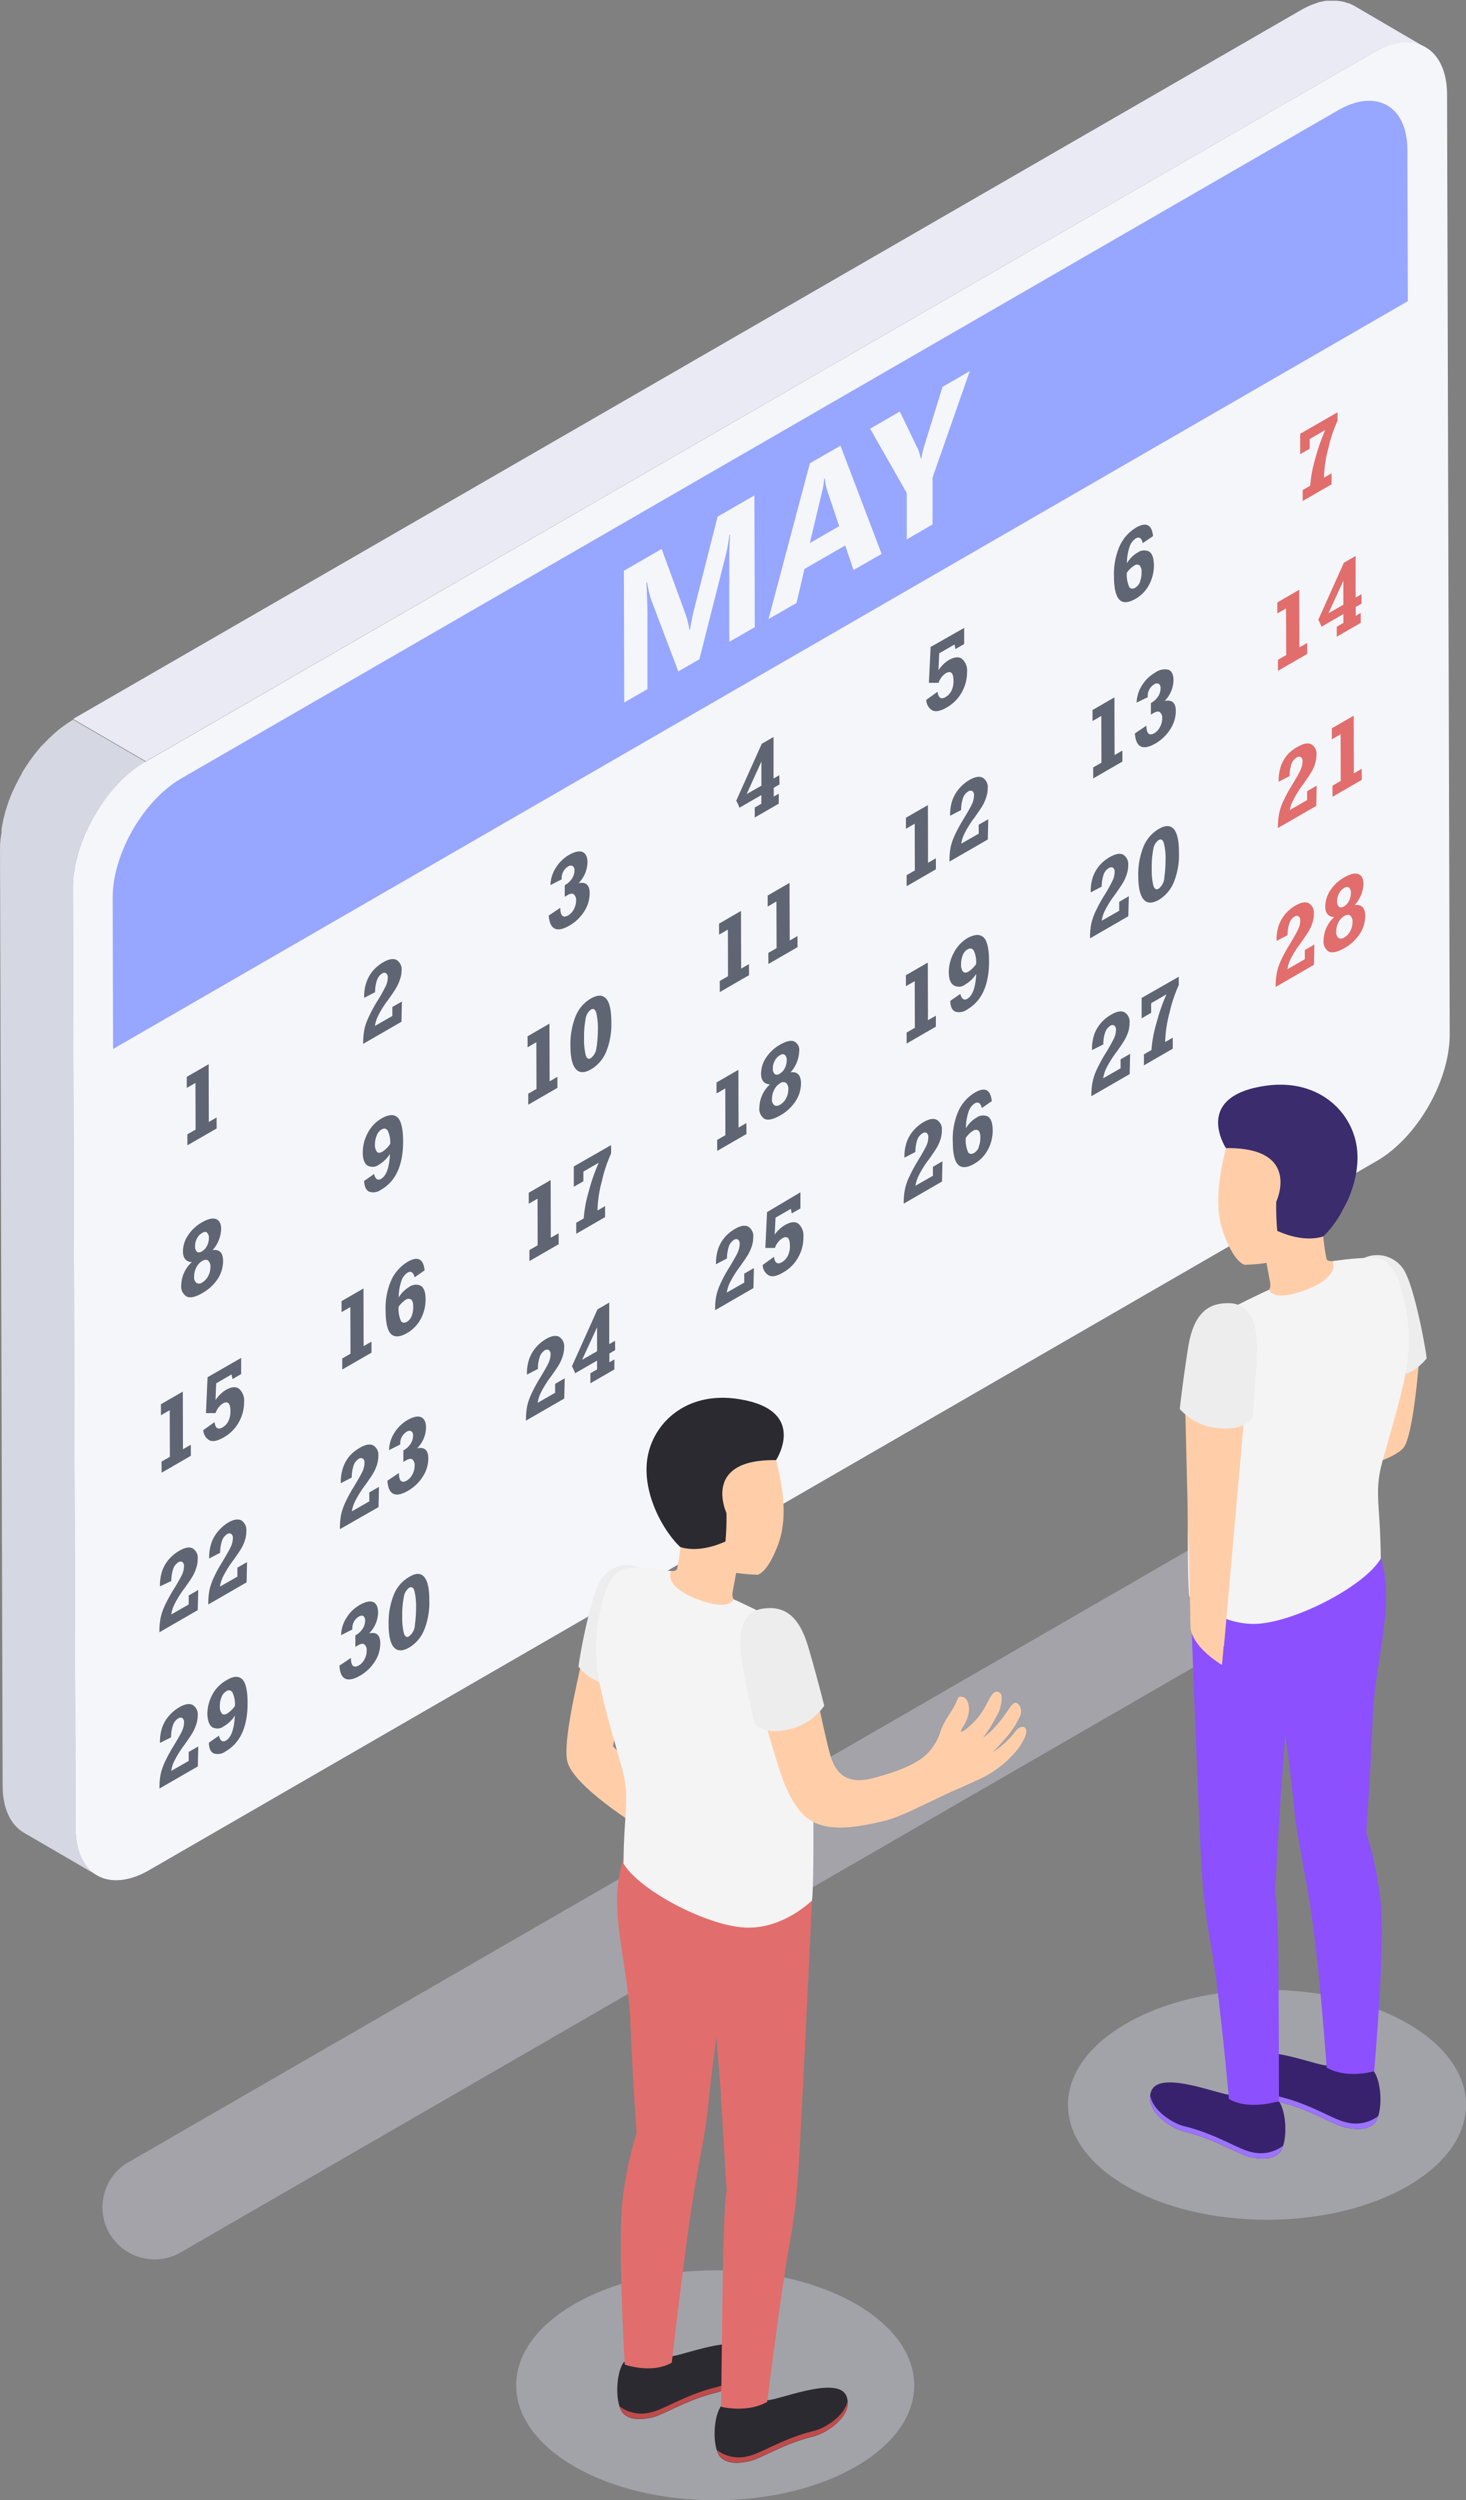 <svg xmlns="http://www.w3.org/2000/svg" viewBox="0 0 293.26 500"><rect x="0" y="0" width="293.26" height="500" fill="#808080" stroke="none"/><defs><style>.cls-1{opacity:0.4;isolation:isolate;}.cls-10,.cls-2{fill:#d6d8e5;}.cls-3{fill:#e9eaf4;}.cls-4{fill:#d5d7e2;}.cls-5{fill:#f4f6f9;}.cls-6{fill:#e26d6d;}.cls-7{opacity:0.8;}.cls-8{fill:#3a4151;}.cls-9{fill:#97a6ff;}.cls-10{opacity:0.4;}.cls-11{fill:#ffcea9;}.cls-12{fill:#ededed;}.cls-13{fill:#38226d;}.cls-14{fill:#9c73ff;}.cls-15{fill:#8c50ff;}.cls-16{fill:#f4f4f4;}.cls-17{fill:#3a2c6d;}.cls-18{fill:#2b2a30;}.cls-19{fill:#bf4b4b;}</style></defs><title>Calendar_SVG</title><g id="Слой_2" data-name="Слой 2"><g id="Слой_1-2" data-name="Слой 1"><g class="cls-1"><path class="cls-2" d="M263.62,313.07h0a10.4,10.4,0,0,1-5.21,9L36.1,450.46a10.38,10.38,0,0,1-10.33,0h0a10.4,10.4,0,0,1-.08-18.06L248,304.09A10.41,10.41,0,0,1,263.62,313.07Z"/></g><path class="cls-3" d="M278.21,9c.22-.06.43-.13.65-.18l.6-.13.78-.12.44,0c.32,0,.63,0,.93,0h.22a7.73,7.73,0,0,1,1.09.14l.25.06a6.89,6.89,0,0,1,.81.23l.25.09a8.39,8.39,0,0,1,1,.45h0L270.62,1l-.08,0a5.6,5.6,0,0,0-.74-.36l-.15,0-.24-.09c-.13,0-.25-.1-.38-.13l-.43-.1-.26-.06a.58.58,0,0,0-.14,0,8.46,8.46,0,0,0-.88-.11H267c-.23,0-.46,0-.69,0l-.25,0-.44,0-.41,0-.36.08-.6.13L264,.39l-.33.11-1,.36c-.12.05-.24.07-.37.13l-.21.1a17.53,17.53,0,0,0-1.84.92L14.62,143.78l14.57,8.47L274.75,10.48a17.65,17.65,0,0,1,1.85-.92l.57-.23Z"/><path class="cls-4" d="M15.11,365.59l-.54-188a22.65,22.65,0,0,1,.17-2.58c0-.21,0-.41.08-.62,0-.39.12-.78.2-1.17s.1-.54.16-.81.12-.49.18-.74.18-.7.28-1l.18-.6c.13-.4.26-.79.4-1.18.05-.16.11-.32.17-.48.2-.54.42-1.08.65-1.61a1.42,1.42,0,0,1,.08-.18c.21-.48.44-1,.67-1.43.07-.14.15-.29.22-.44q.34-.66.72-1.32l.14-.25c.29-.51.6-1,.92-1.5l.29-.42c.23-.36.48-.71.72-1l.41-.55.66-.85.57-.69c.18-.22.37-.43.56-.64s.64-.7,1-1l.48-.49a27,27,0,0,1,2.07-1.82l.38-.28a20.83,20.83,0,0,1,2.28-1.55l-14.57-8.47a22,22,0,0,0-2.29,1.55l-.38.28c-.7.56-1.39,1.17-2.06,1.82l-.18.15c-.1.11-.2.23-.31.34-.33.33-.66.68-1,1-.11.12-.22.22-.32.34l-.24.3c-.2.22-.38.46-.57.69s-.26.3-.38.46-.19.26-.29.39-.27.36-.4.55l-.28.38c-.16.22-.3.44-.45.67l-.28.42-.12.18c-.26.4-.51.82-.76,1.24l0,.08-.14.25c-.17.3-.34.6-.5.9l-.21.42-.22.44c-.07.13-.14.26-.2.39-.16.34-.32.69-.47,1l-.09.18,0,0c-.19.43-.37.87-.54,1.31,0,.08,0,.17-.08.25s-.12.32-.18.48-.16.44-.23.66-.11.34-.16.52-.13.4-.19.6-.08.25-.11.37-.11.45-.17.68l-.18.75-.06.25c0,.18-.06.36-.1.54-.07.4-.14.79-.2,1.18,0,.1,0,.21,0,.32s0,.2,0,.3A22.65,22.65,0,0,0,0,169.11l.53,188c0,4.63,1.65,7.88,4.28,9.41L19.38,375C16.75,373.47,15.12,370.22,15.11,365.59Z"/><path class="cls-5" d="M274.75,10.48c8.11-4.68,14.69-.93,14.72,8.39l.53,188c0,9.31-6.51,20.64-14.62,25.32L29.82,374c-8.1,4.68-14.69.93-14.71-8.38l-.54-188c0-9.32,6.52-20.65,14.62-25.33Z"/><path class="cls-6" d="M267.56,82.45v1.7a27.77,27.77,0,0,0-1.81,5.39,25.56,25.56,0,0,0-.91,6l1.52-.88v2.2l-5.77,3.33V98l1.51-.87a25.07,25.07,0,0,1,1-5.38,38.79,38.79,0,0,1,2-5.75L262,87.8v1.93l-1.91,1.1V86.75Z"/><polygon class="cls-6" points="259.9 117.94 259.93 129.47 261.49 128.58 261.49 130.78 255.64 134.15 255.64 131.95 257.29 131 257.26 121.67 255.52 122.68 255.51 120.48 259.9 117.94"/><path class="cls-6" d="M272.36,120.72l-1.16.67v1.76l1-.58v2l-4.79,2.76v-2l1.33-.77v-1.76l-4.4,2.54a6.85,6.85,0,0,0-.63-1.39l5.11-11.4,2.36-1.37,0,8.32,1.17-.67Zm-3.63.21,0-4.79-3,6.51,3-1.72"/><path class="cls-6" d="M259.65,149.31c1.14-.65,2-.81,2.69-.45a2.17,2.17,0,0,1,1,2.13,5.8,5.8,0,0,1-.28,1.78,8.13,8.13,0,0,1-.75,1.66c-.31.51-.83,1.3-1.6,2.37a20.86,20.86,0,0,0-2.14,3.48A7.23,7.23,0,0,0,258,162l3.48-2v-1.78l1.91-1.11-.08,4.05-7.67,4.43a13.87,13.87,0,0,1,.26-3,11.31,11.31,0,0,1,.82-2.39,26.66,26.66,0,0,1,1.62-3c.91-1.5,1.5-2.54,1.79-3.16a4.18,4.18,0,0,0,.43-1.78.94.94,0,0,0-.33-.84.72.72,0,0,0-.82.06,2.4,2.4,0,0,0-1.06,1.28,7.42,7.42,0,0,0-.37,2.43l-2.19,1.15a8.93,8.93,0,0,1,.5-3.29,7,7,0,0,1,1.4-2.28A8.07,8.07,0,0,1,259.65,149.31Z"/><polygon class="cls-6" points="270.8 143.12 270.83 154.65 272.4 153.74 272.41 155.96 266.56 159.34 266.55 157.12 268.2 156.17 268.18 146.84 266.42 147.85 266.42 145.65 270.8 143.12"/><path class="cls-6" d="M259.14,181.1c1.13-.66,2-.81,2.68-.47a2.19,2.19,0,0,1,1,2.15,5.63,5.63,0,0,1-.28,1.77,8.74,8.74,0,0,1-.75,1.67c-.3.51-.83,1.28-1.59,2.36a20.87,20.87,0,0,0-2.15,3.47,7.28,7.28,0,0,0-.51,1.77l3.48-2V190l1.91-1.11-.08,4.05-7.65,4.42a13.42,13.42,0,0,1,.24-2.94,12.57,12.57,0,0,1,.82-2.39,30.6,30.6,0,0,1,1.62-3,36.26,36.26,0,0,0,1.79-3.16,4,4,0,0,0,.43-1.77,1,1,0,0,0-.33-.86.74.74,0,0,0-.82.07,2.4,2.4,0,0,0-1,1.28,7.4,7.4,0,0,0-.39,2.43l-2.19,1.15a8.9,8.9,0,0,1,.5-3.29,7.47,7.47,0,0,1,1.4-2.27A8.07,8.07,0,0,1,259.14,181.1Z"/><path class="cls-6" d="M271,181c1.39-.19,2.09.54,2.09,2.19a6.41,6.41,0,0,1-1.06,3.53,8.7,8.7,0,0,1-3.14,2.91c-1.38.8-2.43,1-3.12.65a2.39,2.39,0,0,1-1-2.3,6.46,6.46,0,0,1,2.11-4.57c-1.18-.08-1.77-.79-1.77-2.14a5.92,5.92,0,0,1,1-3.21,8.17,8.17,0,0,1,2.8-2.6c1.23-.71,2.18-.92,2.84-.65s1,.94,1,2A6.79,6.79,0,0,1,271,181Zm-.9,5.21a3.74,3.74,0,0,0,.46-1.81,1.54,1.54,0,0,0-.47-1.3c-.29-.24-.69-.21-1.18.08a3.1,3.1,0,0,0-1.16,1.26,3.82,3.82,0,0,0-.45,1.84,1.48,1.48,0,0,0,.45,1.29,1.09,1.09,0,0,0,1.18-.12,3.06,3.06,0,0,0,1.17-1.24m-2.23-7.55a3.2,3.2,0,0,0-.39,1.61,1.32,1.32,0,0,0,.38,1.07c.26.2.6.17,1-.08a2.72,2.72,0,0,0,1-1.1,3.31,3.31,0,0,0,.37-1.55,1.39,1.39,0,0,0-.36-1.11c-.25-.19-.6-.17-1,.08a2.8,2.8,0,0,0-1,1.08"/><g class="cls-7"><polygon class="cls-8" points="41.74 212.82 41.77 224.37 43.33 223.47 43.34 225.67 37.49 229.04 37.48 226.84 39.13 225.89 39.1 216.56 37.36 217.57 37.36 215.35 41.74 212.82"/><path class="cls-8" d="M76.65,192.44c1.13-.65,2-.81,2.68-.47a2.24,2.24,0,0,1,1,2.15A5.41,5.41,0,0,1,80,195.9a8.65,8.65,0,0,1-.75,1.66q-.45.76-1.59,2.37a19.41,19.41,0,0,0-2.15,3.48,7,7,0,0,0-.51,1.76l3.49-2v-1.79l1.91-1.1-.09,4.05-7.66,4.42a14.62,14.62,0,0,1,.25-2.94,11.64,11.64,0,0,1,.84-2.39,29.76,29.76,0,0,1,1.6-3,35.4,35.4,0,0,0,1.8-3.17,3.93,3.93,0,0,0,.43-1.76,1,1,0,0,0-.33-.86.75.75,0,0,0-.82.06,2.48,2.48,0,0,0-1,1.29,7.13,7.13,0,0,0-.38,2.43l-2.19,1.14a8.71,8.71,0,0,1,.51-3.29A7.32,7.32,0,0,1,74.72,194,8.12,8.12,0,0,1,76.65,192.44Z"/><path class="cls-8" d="M113.77,171c1.18-.68,2.09-.89,2.75-.62s1,1,1,2.08a6.15,6.15,0,0,1-1.79,4.16c1.48-.31,2.22.36,2.23,2a6.77,6.77,0,0,1-1.13,3.7,8.53,8.53,0,0,1-2.9,2.77q-3.84,2.22-4.16-2l2.31-1.55c0,1.6.56,2.11,1.59,1.52a3.1,3.1,0,0,0,1.14-1.25,3.78,3.78,0,0,0,.43-1.72,1.47,1.47,0,0,0-.44-1.22c-.28-.24-.72-.19-1.29.14-.14.09-.31.2-.54.33v-2.31a4,4,0,0,0,1.49-1.39,3.11,3.11,0,0,0,.46-1.55,1,1,0,0,0-.36-.89.87.87,0,0,0-.93.09,2.69,2.69,0,0,0-1.26,2.56L110.11,177a6.77,6.77,0,0,1,1.09-3.48A7.49,7.49,0,0,1,113.77,171Z"/><path class="cls-8" d="M155.94,156.87l-1.16.67v1.76l1-.58v2l-4.8,2.77v-2l1.32-.76V159l-4.38,2.53a6.52,6.52,0,0,0-.65-1.39l5.12-11.41,2.35-1.35,0,8.31,1.16-.67Zm-3.63.22,0-4.8-2.95,6.51,3-1.71"/><path class="cls-8" d="M192.87,125.57v3.23l-1.76,1-.16-.92-3.07,1.77-.15,3.39a6.53,6.53,0,0,1,2-2c1.16-.67,2.07-.77,2.72-.27a3.12,3.12,0,0,1,1,2.63,8.16,8.16,0,0,1-1,3.95,7.94,7.94,0,0,1-3.13,3.17c-1.19.68-2.13.87-2.79.56a2.5,2.5,0,0,1-1.24-2.12l2.27-1.63c.15,1.24.68,1.6,1.58,1.08a3,3,0,0,0,1.2-1.3,4.31,4.31,0,0,0,.4-1.92c0-1.63-.52-2.14-1.56-1.54a3.69,3.69,0,0,0-1.43,1.9h-1.93l.34-7.17Z"/><path class="cls-8" d="M229.83,110.28c.63.36.95,1.24,1,2.62a8.21,8.21,0,0,1-1,4.11,7.1,7.1,0,0,1-2.65,2.73c-1.46.84-2.55.91-3.25.19s-1.08-2.25-1.09-4.63a14,14,0,0,1,1.19-6.22,8.24,8.24,0,0,1,3.27-3.59c2-1.14,3.11-.58,3.36,1.72l-2.06,1.4c-.24-1-.7-1.34-1.39-.94a3.22,3.22,0,0,0-1.3,1.84,10.62,10.62,0,0,0-.48,3.14,5.83,5.83,0,0,1,2.11-2.13A2.24,2.24,0,0,1,229.83,110.28ZM228,116.43a4.88,4.88,0,0,0,.35-2,1.75,1.75,0,0,0-.43-1.4.93.93,0,0,0-1,.06,5,5,0,0,0-1.51,1.46,6,6,0,0,0,.49,2.84c.28.4.69.43,1.2.14a2.33,2.33,0,0,0,.94-1.14"/><path class="cls-8" d="M42.53,250c1.39-.2,2.09.53,2.1,2.2a6.59,6.59,0,0,1-1.06,3.53,8.91,8.91,0,0,1-3.14,2.89c-1.39.8-2.42,1-3.12.65a2.35,2.35,0,0,1-1.05-2.3,6.34,6.34,0,0,1,2.11-4.56c-1.17-.1-1.77-.8-1.77-2.15a5.67,5.67,0,0,1,1-3.19,8,8,0,0,1,2.79-2.62c1.23-.71,2.18-.92,2.85-.65s1,.94,1,2A6.71,6.71,0,0,1,42.53,250Zm-.9,5.2a3.64,3.64,0,0,0,.46-1.81,1.6,1.6,0,0,0-.45-1.3c-.31-.24-.7-.21-1.19.07a3.13,3.13,0,0,0-1.16,1.27,3.92,3.92,0,0,0-.46,1.84,1.44,1.44,0,0,0,.47,1.28,1,1,0,0,0,1.16-.09,3.11,3.11,0,0,0,1.17-1.26m-2.22-7.55a3.2,3.2,0,0,0-.38,1.61,1.27,1.27,0,0,0,.37,1.06c.25.21.59.18,1-.07a2.68,2.68,0,0,0,1-1.1,3.28,3.28,0,0,0,.38-1.54,1.39,1.39,0,0,0-.38-1.12c-.23-.2-.58-.17-1,.1a2.72,2.72,0,0,0-1,1.06"/><path class="cls-8" d="M79.54,223.47c.71.67,1.09,2.28,1.1,4.79q0,7.11-4.39,9.65a2.65,2.65,0,0,1-2.36.42c-.62-.27-1-1-1.06-2.16l2-1.4c.24,1,.7,1.35,1.37,1,1.07-.61,1.68-2.27,1.81-5a6.87,6.87,0,0,1-2.22,2.15,2.09,2.09,0,0,1-2.28.16c-.62-.4-.94-1.27-.94-2.6a8,8,0,0,1,1-3.91,7.18,7.18,0,0,1,2.81-2.94C77.78,222.85,78.81,222.8,79.54,223.47Zm-1.48,5.32v-.15a5.42,5.42,0,0,0-.44-2.42c-.3-.56-.73-.67-1.34-.32a2.29,2.29,0,0,0-.9,1.13A4.83,4.83,0,0,0,75,228.9a2.22,2.22,0,0,0,.38,1.41c.25.3.63.29,1.13,0a5.41,5.41,0,0,0,1.52-1.52"/><polygon class="cls-8" points="109.91 204.71 109.95 216.25 111.5 215.35 111.51 217.55 105.67 220.92 105.67 218.72 107.32 217.77 107.29 208.42 105.54 209.44 105.53 207.24 109.91 204.71"/><path class="cls-8" d="M121.29,199.75c.69.83,1,2.38,1,4.64a14.57,14.57,0,0,1-1,5.87,7.3,7.3,0,0,1-3.05,3.58q-2,1.17-3.06-.06c-.71-.81-1.07-2.35-1.07-4.64a14.89,14.89,0,0,1,1-5.82,7.22,7.22,0,0,1,3.08-3.63C119.56,198.9,120.58,198.92,121.29,199.75Zm-1.92,9.52a27.24,27.24,0,0,0,.23-3.3,13.61,13.61,0,0,0-.33-3.45c-.21-.69-.57-.9-1.06-.62a2.71,2.71,0,0,0-1.06,1.88,17.75,17.75,0,0,0-.31,3.78,12.65,12.65,0,0,0,.33,3.44c.21.7.57.89,1,.61a2.93,2.93,0,0,0,1.16-2.34"/><polygon class="cls-8" points="148.23 182.17 148.26 193.7 149.83 192.8 149.84 195.01 143.99 198.39 143.98 196.17 145.63 195.22 145.61 185.89 143.85 186.91 143.84 184.71 148.23 182.17"/><polygon class="cls-8" points="157.94 176.56 157.98 188.09 159.53 187.19 159.54 189.41 153.71 192.78 153.7 190.56 155.35 189.61 155.32 180.28 153.57 181.29 153.56 179.09 157.94 176.56"/><polygon class="cls-8" points="185.62 161 185.65 172.54 187.21 171.64 187.22 173.84 181.37 177.22 181.36 175.02 183.01 174.07 182.98 164.72 181.23 165.74 181.22 163.53 185.62 161"/><path class="cls-8" d="M193.88,156c1.15-.67,2.05-.82,2.7-.48a2.21,2.21,0,0,1,1,2.15,5.31,5.31,0,0,1-.3,1.77,8.18,8.18,0,0,1-.73,1.67c-.3.51-.83,1.28-1.59,2.36a20.16,20.16,0,0,0-2.15,3.48,7,7,0,0,0-.52,1.77l3.49-2v-1.79l1.91-1.1-.09,4.05-7.66,4.42a14.07,14.07,0,0,1,.24-2.94A12.64,12.64,0,0,1,191,167a31.45,31.45,0,0,1,1.62-3c.91-1.5,1.51-2.54,1.8-3.17a4.23,4.23,0,0,0,.42-1.76,1,1,0,0,0-.32-.86.73.73,0,0,0-.82.06,2.48,2.48,0,0,0-1.05,1.29,7.35,7.35,0,0,0-.39,2.43l-2.2,1.15a9,9,0,0,1,.52-3.3,7.42,7.42,0,0,1,1.4-2.26A7.94,7.94,0,0,1,193.88,156Z"/><polygon class="cls-8" points="222.93 139.46 222.96 151 224.52 150.1 224.53 152.3 218.69 155.67 218.68 153.47 220.33 152.52 220.31 143.17 218.55 144.19 218.55 141.99 222.93 139.46"/><path class="cls-8" d="M231,134.56a3.36,3.36,0,0,1,2.75-.63c.65.27,1,1,1,2.09a6.12,6.12,0,0,1-1.77,4.16c1.48-.31,2.22.36,2.23,2a6.7,6.7,0,0,1-1.14,3.7,8.62,8.62,0,0,1-2.91,2.79c-2.56,1.48-3.93.8-4.14-2l2.31-1.55c0,1.59.56,2.09,1.58,1.51a2.91,2.91,0,0,0,1.13-1.24,3.64,3.64,0,0,0,.45-1.74,1.48,1.48,0,0,0-.44-1.21c-.3-.22-.72-.18-1.3.16-.13.08-.3.17-.53.32V140.6a4,4,0,0,0,1.49-1.39,3,3,0,0,0,.45-1.56,1,1,0,0,0-.36-.9.91.91,0,0,0-.92.11,2.72,2.72,0,0,0-1.28,2.56l-2.23,1.09a6.77,6.77,0,0,1,1.09-3.48A7.31,7.31,0,0,1,231,134.56Z"/><polygon class="cls-8" points="36.57 278.29 36.6 289.82 38.17 288.92 38.18 291.13 32.33 294.51 32.32 292.29 33.98 291.34 33.95 282.01 32.19 283.02 32.19 280.82 36.57 278.29"/><path class="cls-8" d="M48.24,271.55v3.24l-1.74,1-.18-.93-3.07,1.78L43.11,280a6.56,6.56,0,0,1,2-2c1.17-.68,2.07-.76,2.72-.26a3.13,3.13,0,0,1,1,2.63,8.1,8.1,0,0,1-1,3.94,7.77,7.77,0,0,1-3.12,3.16c-1.2.69-2.14.89-2.8.57A2.5,2.5,0,0,1,40.66,286l2.26-1.61c.16,1.23.68,1.58,1.59,1.06a3,3,0,0,0,1.19-1.28,4.38,4.38,0,0,0,.4-1.93c0-1.63-.52-2.15-1.56-1.55a3.78,3.78,0,0,0-1.43,1.9l-1.91,0,.32-7.17Z"/><polygon class="cls-8" points="72.71 257.67 72.74 269.2 74.31 268.3 74.32 270.5 68.47 273.87 68.46 271.67 70.11 270.72 70.08 261.39 68.33 262.4 68.32 260.2 72.71 257.67"/><path class="cls-8" d="M84.13,257.11c.64.36,1,1.24,1,2.62a8.16,8.16,0,0,1-1,4.1,7.11,7.11,0,0,1-2.67,2.74c-1.45.84-2.53.9-3.25.2s-1.06-2.27-1.07-4.65a13.77,13.77,0,0,1,1.18-6.22,8.31,8.31,0,0,1,3.26-3.58q3-1.73,3.36,1.72l-2,1.4c-.26-1-.72-1.34-1.41-.94a3.24,3.24,0,0,0-1.29,1.84,10,10,0,0,0-.48,3.13,5.84,5.84,0,0,1,2.11-2.11A2.23,2.23,0,0,1,84.13,257.11Zm-1.82,6.16a4.79,4.79,0,0,0,.35-2c0-.71-.13-1.18-.43-1.39a.91.91,0,0,0-1,0,5.05,5.05,0,0,0-1.49,1.45,6.08,6.08,0,0,0,.47,2.85c.29.39.69.44,1.22.13a2.34,2.34,0,0,0,.92-1.12"/><polygon class="cls-8" points="110.15 235.99 110.18 247.52 111.75 246.62 111.76 248.82 105.91 252.19 105.9 249.99 107.55 249.04 107.53 239.71 105.77 240.72 105.77 238.53 110.15 235.99"/><path class="cls-8" d="M122.24,229v1.69a26.91,26.91,0,0,0-1.81,5.39,24.69,24.69,0,0,0-.91,6l1.52-.88v2.2l-5.77,3.33v-2.2l1.5-.87a25.4,25.4,0,0,1,1-5.38,37.37,37.37,0,0,1,2-5.75l-3.07,1.77v1.93l-1.92,1.1v-4.06Z"/><polygon class="cls-8" points="147.71 213.94 147.74 225.49 149.31 224.58 149.32 226.78 143.47 230.16 143.46 227.96 145.11 227.01 145.09 217.66 143.33 218.67 143.33 216.47 147.71 213.94"/><path class="cls-8" d="M158.14,214.45c1.39-.19,2.08.55,2.09,2.2a6.49,6.49,0,0,1-1.06,3.53,8.87,8.87,0,0,1-3.14,2.91c-1.38.79-2.42,1-3.12.65a2.4,2.4,0,0,1-1-2.3,6.44,6.44,0,0,1,2.11-4.58c-1.17-.08-1.77-.78-1.78-2.13a5.85,5.85,0,0,1,1-3.21,8.14,8.14,0,0,1,2.81-2.61c1.22-.7,2.16-.93,2.82-.64a1.9,1.9,0,0,1,1,2A6.67,6.67,0,0,1,158.14,214.45Zm-.91,5.22a3.56,3.56,0,0,0,.46-1.81,1.56,1.56,0,0,0-.45-1.3,1,1,0,0,0-1.18.07,3.09,3.09,0,0,0-1.17,1.27,3.92,3.92,0,0,0-.46,1.84,1.42,1.42,0,0,0,.47,1.28c.3.21.68.17,1.17-.11a3,3,0,0,0,1.16-1.24M155,212.11a3.13,3.13,0,0,0-.4,1.61,1.34,1.34,0,0,0,.39,1.07c.25.2.6.17,1-.08a2.63,2.63,0,0,0,1-1.09,3.35,3.35,0,0,0,.38-1.55,1.3,1.3,0,0,0-.38-1.11c-.24-.21-.58-.18-1,.08a2.68,2.68,0,0,0-1,1.07"/><polygon class="cls-8" points="185.6 192.49 185.63 204.02 187.21 203.12 187.21 205.31 181.36 208.69 181.36 206.49 183.01 205.54 182.98 196.21 181.22 197.22 181.22 195.02 185.6 192.49"/><path class="cls-8" d="M196.75,187.45c.73.68,1.09,2.28,1.1,4.79q0,7.11-4.38,9.64a2.68,2.68,0,0,1-2.37.43c-.62-.27-1-1-1-2.16l2-1.39c.25,1,.7,1.34,1.37,1,1.07-.61,1.68-2.27,1.82-5a6.71,6.71,0,0,1-2.22,2.13,2.05,2.05,0,0,1-2.27.16c-.64-.39-1-1.26-1-2.59a8.07,8.07,0,0,1,1-3.91,7.23,7.23,0,0,1,2.82-3C195,186.83,196,186.78,196.75,187.45Zm-1.48,5.33v-.14a5.47,5.47,0,0,0-.43-2.44c-.29-.56-.74-.67-1.34-.32a2.26,2.26,0,0,0-.91,1.14,4.88,4.88,0,0,0-.34,1.85,2.18,2.18,0,0,0,.38,1.41c.25.3.62.3,1.14,0a5.4,5.4,0,0,0,1.5-1.5"/><path class="cls-8" d="M222,171.4c1.15-.66,2.05-.82,2.69-.48a2.25,2.25,0,0,1,1,2.15,5.79,5.79,0,0,1-.3,1.79,8.88,8.88,0,0,1-.74,1.65c-.3.51-.83,1.29-1.59,2.37a20.68,20.68,0,0,0-2.16,3.48,7.16,7.16,0,0,0-.51,1.77l3.5-2v-1.79l1.92-1.11-.1,4-7.65,4.42a13.26,13.26,0,0,1,.24-2.93,12.05,12.05,0,0,1,.83-2.4,32.36,32.36,0,0,1,1.61-3,31.49,31.49,0,0,0,1.79-3.16,4.09,4.09,0,0,0,.44-1.77,1,1,0,0,0-.32-.86.77.77,0,0,0-.82.06,2.43,2.43,0,0,0-1.06,1.3,7.9,7.9,0,0,0-.39,2.42l-2.19,1.15a8.92,8.92,0,0,1,.51-3.29,7.4,7.4,0,0,1,1.4-2.27A8,8,0,0,1,222,171.4Z"/><path class="cls-8" d="M234.84,165.84c.69.83,1,2.38,1,4.64a14.66,14.66,0,0,1-1,5.88,7.42,7.42,0,0,1-3,3.58c-1.34.77-2.37.75-3.07-.06s-1.06-2.36-1.07-4.65a14.81,14.81,0,0,1,1-5.81,7.35,7.35,0,0,1,3.09-3.64C233.12,165,234.15,165,234.84,165.84Zm-1.92,9.53a24.1,24.1,0,0,0,.24-3.32,12.47,12.47,0,0,0-.34-3.43c-.21-.7-.57-.9-1.06-.62a2.72,2.72,0,0,0-1.06,1.87,18.71,18.71,0,0,0-.31,3.8,13.48,13.48,0,0,0,.33,3.43c.23.69.57.9,1.05.62a3,3,0,0,0,1.15-2.35"/><path class="cls-8" d="M35.85,310.13c1.15-.66,2-.83,2.7-.48a2.22,2.22,0,0,1,1,2.15,5.31,5.31,0,0,1-.3,1.77,8,8,0,0,1-.73,1.67c-.3.51-.83,1.29-1.59,2.35a21,21,0,0,0-2.16,3.5,7.16,7.16,0,0,0-.51,1.77l3.49-2v-1.79l1.91-1.11L39.55,322l-7.66,4.42a13.82,13.82,0,0,1,.25-2.93,12.2,12.2,0,0,1,.82-2.4q.6-1.27,1.62-3A35.07,35.07,0,0,0,36.37,315a4.15,4.15,0,0,0,.43-1.78,1,1,0,0,0-.32-.85.75.75,0,0,0-.82.06,2.49,2.49,0,0,0-1,1.28,7.58,7.58,0,0,0-.39,2.45L32,317.25a9.13,9.13,0,0,1,.51-3.29,7.36,7.36,0,0,1,1.41-2.28A8.39,8.39,0,0,1,35.85,310.13Z"/><path class="cls-8" d="M45.57,304.52c1.14-.65,2-.82,2.7-.48a2.25,2.25,0,0,1,1,2.16A5.5,5.5,0,0,1,49,308a7.33,7.33,0,0,1-.75,1.68c-.29.5-.83,1.29-1.58,2.34a21,21,0,0,0-2.16,3.5,7.63,7.63,0,0,0-.51,1.77l3.49-2v-1.79l1.93-1.11-.09,4.05-7.66,4.42a13.9,13.9,0,0,1,.24-2.93,12.72,12.72,0,0,1,.83-2.4,27.58,27.58,0,0,1,1.62-3c.9-1.49,1.5-2.53,1.79-3.16a4.15,4.15,0,0,0,.43-1.78.92.92,0,0,0-.34-.84.73.73,0,0,0-.82.06,2.5,2.5,0,0,0-1,1.27,8.17,8.17,0,0,0-.39,2.45l-2.19,1.14a9.13,9.13,0,0,1,.51-3.29,7.5,7.5,0,0,1,1.39-2.28A8.71,8.71,0,0,1,45.57,304.52Z"/><path class="cls-8" d="M72,289.52c1.14-.66,2-.81,2.68-.46a2.19,2.19,0,0,1,1,2.14,5.62,5.62,0,0,1-.29,1.78,8.08,8.08,0,0,1-.75,1.66c-.3.51-.83,1.3-1.59,2.36a20.68,20.68,0,0,0-2.15,3.49,6.94,6.94,0,0,0-.51,1.75l3.49-2v-1.79l1.93-1.11-.09,4.05L68,305.8a13.74,13.74,0,0,1,.24-2.92,12.56,12.56,0,0,1,.83-2.41,29.62,29.62,0,0,1,1.62-3c.9-1.48,1.5-2.54,1.79-3.14a4.29,4.29,0,0,0,.43-1.79.92.92,0,0,0-.34-.85.73.73,0,0,0-.82.06,2.44,2.44,0,0,0-1,1.28,7.81,7.81,0,0,0-.39,2.45l-2.19,1.14a9.19,9.19,0,0,1,.51-3.3A7.21,7.21,0,0,1,70,291.09,8.07,8.07,0,0,1,72,289.52Z"/><path class="cls-8" d="M81.48,284c1.18-.67,2.09-.88,2.74-.6s1,1,1,2.07a6.06,6.06,0,0,1-1.77,4.16c1.48-.29,2.22.37,2.23,2a6.72,6.72,0,0,1-1.14,3.72,8.47,8.47,0,0,1-2.91,2.77c-2.56,1.47-3.93.81-4.14-2l2.31-1.56c0,1.61.56,2.11,1.58,1.52a3,3,0,0,0,1.13-1.25,3.63,3.63,0,0,0,.43-1.72,1.49,1.49,0,0,0-.42-1.23c-.3-.22-.72-.18-1.3.16-.13.07-.32.2-.53.33v-2.32a3.77,3.77,0,0,0,1.47-1.37,3,3,0,0,0,.47-1.56,1,1,0,0,0-.35-.9.88.88,0,0,0-.93.11,2.68,2.68,0,0,0-1.28,2.54L77.82,290a6.82,6.82,0,0,1,1.08-3.48A7.73,7.73,0,0,1,81.48,284Z"/><path class="cls-8" d="M109.17,267.8c1.13-.65,2-.82,2.68-.47a2.24,2.24,0,0,1,1,2.15,5.87,5.87,0,0,1-.3,1.77,8.2,8.2,0,0,1-.74,1.67c-.3.51-.83,1.29-1.59,2.35a20.51,20.51,0,0,0-2.15,3.49,6.85,6.85,0,0,0-.51,1.77l3.49-2v-1.79l1.92-1.11-.1,4.05-7.66,4.42a14.51,14.51,0,0,1,.25-2.93,11.51,11.51,0,0,1,.84-2.4,28.7,28.7,0,0,1,1.6-3c.91-1.49,1.51-2.54,1.8-3.16a4.08,4.08,0,0,0,.43-1.79,1,1,0,0,0-.33-.84.75.75,0,0,0-.82.06,2.49,2.49,0,0,0-1,1.28,7.33,7.33,0,0,0-.38,2.44l-2.19,1.14a8.82,8.82,0,0,1,.51-3.28,7.19,7.19,0,0,1,1.39-2.28A8.37,8.37,0,0,1,109.17,267.8Z"/><path class="cls-8" d="M123.06,270l-1.16.67v1.77l1-.58v2l-4.8,2.77v-2l1.34-.77v-1.77l-4.39,2.54a9,9,0,0,0-.64-1.4l5.11-11.38,2.35-1.36,0,8.31,1.16-.67Zm-3.62.22,0-4.79-3,6.51,3-1.72"/><path class="cls-8" d="M147,245.77c1.13-.66,2-.81,2.68-.47a2.22,2.22,0,0,1,1,2.15,5.65,5.65,0,0,1-.29,1.77,8.74,8.74,0,0,1-.75,1.67c-.29.5-.83,1.28-1.58,2.35a21.52,21.52,0,0,0-2.16,3.48,7.28,7.28,0,0,0-.51,1.77l3.49-2v-1.79l1.93-1.11-.09,4-7.66,4.42a13.42,13.42,0,0,1,.24-2.94,12.64,12.64,0,0,1,.83-2.39,28.57,28.57,0,0,1,1.62-3c.9-1.48,1.5-2.54,1.79-3.16a4.29,4.29,0,0,0,.43-1.77,1,1,0,0,0-.34-.86.74.74,0,0,0-.82.07,2.44,2.44,0,0,0-1,1.28,7.91,7.91,0,0,0-.39,2.43l-2.19,1.15a9.09,9.09,0,0,1,.51-3.29,7.33,7.33,0,0,1,1.39-2.27A8.22,8.22,0,0,1,147,245.77Z"/><path class="cls-8" d="M160.12,238.43v3.23l-1.75,1-.16-.92-3.07,1.77-.17,3.39A6.68,6.68,0,0,1,157,245c1.16-.67,2.07-.77,2.72-.27a3.15,3.15,0,0,1,1,2.63,8.13,8.13,0,0,1-1,4,7.83,7.83,0,0,1-3.13,3.15c-1.2.7-2.12.88-2.78.56a2.44,2.44,0,0,1-1.24-2.11l2.26-1.62c.16,1.23.69,1.59,1.59,1.07a3,3,0,0,0,1.18-1.29,4.25,4.25,0,0,0,.42-1.93c0-1.64-.52-2.14-1.56-1.54a3.68,3.68,0,0,0-1.44,1.91h-1.92l.34-7.16Z"/><path class="cls-8" d="M184.73,224.41c1.13-.66,2-.81,2.68-.46a2.21,2.21,0,0,1,1,2.14,5.31,5.31,0,0,1-.28,1.77,8.74,8.74,0,0,1-.75,1.67c-.3.51-.83,1.3-1.59,2.36a19.39,19.39,0,0,0-2.15,3.49,6.94,6.94,0,0,0-.51,1.75l3.49-2v-1.79l1.91-1.11-.09,4.05-7.66,4.43a13.66,13.66,0,0,1,.26-2.93,11,11,0,0,1,.83-2.41,32.14,32.14,0,0,1,1.6-3c.91-1.48,1.51-2.55,1.8-3.16a4.07,4.07,0,0,0,.43-1.78,1,1,0,0,0-.33-.86.74.74,0,0,0-.82.07,2.44,2.44,0,0,0-1.05,1.29,7.19,7.19,0,0,0-.38,2.44l-2.19,1.14a8.73,8.73,0,0,1,.51-3.3A7.26,7.26,0,0,1,182.8,226,8.07,8.07,0,0,1,184.73,224.41Z"/><path class="cls-8" d="M197.58,223.26q.94.54,1,2.64a8.06,8.06,0,0,1-1,4.08,7,7,0,0,1-2.66,2.74c-1.45.84-2.54.9-3.25.21s-1.07-2.26-1.07-4.66a13.73,13.73,0,0,1,1.18-6.21,8.2,8.2,0,0,1,3.26-3.58c2-1.16,3.1-.58,3.36,1.72l-2,1.39c-.24-1-.72-1.33-1.41-.94a3.2,3.2,0,0,0-1.29,1.84,10.32,10.32,0,0,0-.48,3.15,5.83,5.83,0,0,1,2.11-2.13A2.25,2.25,0,0,1,197.58,223.26Zm-1.82,6.16a4.89,4.89,0,0,0,.35-1.95c0-.73-.14-1.2-.43-1.4a.89.89,0,0,0-1,.05,4.81,4.81,0,0,0-1.49,1.45,6.2,6.2,0,0,0,.47,2.86c.29.38.69.43,1.21.13a2.27,2.27,0,0,0,.93-1.14"/><path class="cls-8" d="M222.28,202.91c1.13-.66,2-.81,2.68-.47a2.22,2.22,0,0,1,1,2.15,5.69,5.69,0,0,1-.28,1.78,8.65,8.65,0,0,1-.75,1.66c-.3.51-.83,1.3-1.59,2.36a19.75,19.75,0,0,0-2.15,3.49,7,7,0,0,0-.51,1.76l3.48-2v-1.79l1.91-1.1-.09,4.05-7.66,4.42a13.83,13.83,0,0,1,.26-2.94,11,11,0,0,1,.82-2.4,31.25,31.25,0,0,1,1.61-3,35.4,35.4,0,0,0,1.8-3.17,4.07,4.07,0,0,0,.43-1.77,1,1,0,0,0-.33-.85.73.73,0,0,0-.82.06,2.48,2.48,0,0,0-1,1.29,7.11,7.11,0,0,0-.38,2.42L218.45,210a8.93,8.93,0,0,1,.5-3.29,7.42,7.42,0,0,1,1.4-2.26A7.88,7.88,0,0,1,222.28,202.91Z"/><path class="cls-8" d="M235.8,195.33V197a28,28,0,0,0-1.81,5.39,25.56,25.56,0,0,0-.91,6l1.52-.87v2.2l-5.77,3.33v-2.2l1.51-.87a25,25,0,0,1,1-5.38,36.63,36.63,0,0,1,2-5.75l-3.06,1.77v1.92l-1.91,1.11v-4.08Z"/><path class="cls-8" d="M35.85,341.42c1.15-.66,2-.81,2.7-.46a2.22,2.22,0,0,1,1,2.13,5.7,5.7,0,0,1-.3,1.79,8.65,8.65,0,0,1-.75,1.66c-.29.5-.83,1.3-1.58,2.36a20.25,20.25,0,0,0-2.16,3.49,7,7,0,0,0-.51,1.76l3.5-2v-1.79l1.91-1.11-.09,4-7.66,4.42a13.11,13.11,0,0,1,.24-2.92,12.18,12.18,0,0,1,.83-2.39,29.51,29.51,0,0,1,1.62-3c.9-1.48,1.5-2.53,1.79-3.14a4.33,4.33,0,0,0,.43-1.78,1,1,0,0,0-.34-.86.72.72,0,0,0-.8.05A2.48,2.48,0,0,0,34.6,345a8,8,0,0,0-.39,2.44L32,348.55a9,9,0,0,1,.51-3.28A7.26,7.26,0,0,1,33.92,343,8.27,8.27,0,0,1,35.85,341.42Z"/><path class="cls-8" d="M48.44,335.8c.71.68,1.09,2.27,1.09,4.79q0,7.1-4.39,9.64a2.64,2.64,0,0,1-2.35.43c-.62-.26-1-1-1-2.16l2-1.4c.24,1,.71,1.36,1.38,1,1.07-.62,1.67-2.27,1.81-5a6.57,6.57,0,0,1-2.23,2.14,2.12,2.12,0,0,1-2.27.18c-.62-.42-.94-1.28-1-2.62a8.31,8.31,0,0,1,1-3.91A7.18,7.18,0,0,1,45.33,336C46.68,335.17,47.71,335.12,48.44,335.8ZM47,341.13V341a5.42,5.42,0,0,0-.45-2.43.82.82,0,0,0-1.32-.33,2.34,2.34,0,0,0-.91,1.14,4.57,4.57,0,0,0-.34,1.86,2.07,2.07,0,0,0,.38,1.41c.24.3.62.29,1.12,0a5.43,5.43,0,0,0,1.52-1.5"/><path class="cls-8" d="M71.89,321c1.18-.68,2.09-.89,2.74-.63s1,1,1,2.09a6.09,6.09,0,0,1-1.78,4.17c1.48-.31,2.22.35,2.22,2a6.57,6.57,0,0,1-1.12,3.69,8.62,8.62,0,0,1-2.9,2.77c-2.57,1.48-4,.82-4.15-2l2.3-1.54q0,2.38,1.59,1.5a3.07,3.07,0,0,0,1.13-1.23,3.64,3.64,0,0,0,.43-1.74,1.41,1.41,0,0,0-.44-1.21c-.27-.23-.71-.18-1.28.15l-.54.33v-2.31a3.88,3.88,0,0,0,1.49-1.39,3,3,0,0,0,.46-1.56,1,1,0,0,0-.36-.9c-.22-.16-.54-.11-.91.1a2.68,2.68,0,0,0-1.27,2.56L68.23,327a6.73,6.73,0,0,1,1.08-3.47A7.37,7.37,0,0,1,71.89,321Z"/><path class="cls-8" d="M84.88,315.38c.69.83,1,2.38,1,4.64a14.61,14.61,0,0,1-1,5.87,7.31,7.31,0,0,1-3,3.57c-1.35.78-2.37.76-3.07,0s-1.07-2.35-1.07-4.64a14.89,14.89,0,0,1,1-5.82,7.19,7.19,0,0,1,3.09-3.63C83.16,314.53,84.19,314.55,84.88,315.38ZM83,324.9a25.35,25.35,0,0,0,.23-3.3,13.16,13.16,0,0,0-.33-3.45c-.21-.69-.57-.9-1.06-.62a2.69,2.69,0,0,0-1.06,1.88,17.69,17.69,0,0,0-.31,3.78,12.7,12.7,0,0,0,.33,3.44c.21.68.57.89,1,.61A3,3,0,0,0,83,324.9"/></g><path class="cls-9" d="M267.67,22.05c7.64-4.41,13.84-.87,13.87,7.91l.08,30.27-259,149.55-.08-30.27c0-8.78,6.14-19.46,13.77-23.87Z"/><path class="cls-5" d="M150.91,99.07l.08,26.35-5.1,2.94,0-15.76c0-1.7,0-3.62.18-5.75l-.13.07c-.26,1.77-.5,3.07-.71,3.91l-5.32,21-4.22,2.44-5.52-14.57a26.22,26.22,0,0,1-.73-3.26l-.14.08c.14,2.52.22,4.76.22,6.72l0,14.57-4.65,2.68-.07-26.35,7.56-4.36,4.73,12.91a16.6,16.6,0,0,1,.82,3.3l.1-.06c.29-1.62.58-3.06.9-4.33l4.64-18.28Z"/><path class="cls-5" d="M194,74.21,186.55,95.5l0,9.37-5.16,3,0-9.26-7.33-12.88L180,82.3l3.72,7.7c.07.15.25.76.54,1.84.2-1,.36-1.79.55-2.4l3.73-12.07Z"/><path class="cls-5" d="M168.13,89.13l8.23,21.64L170.73,114l-1.65-4.92-8.15,4.7-1.59,6.8-5.61,3.23L162,92.66ZM162,108.61l5.87-3.39-2.49-7.43a10.05,10.05,0,0,1-.39-2.14l-.13.07a15.14,15.14,0,0,1-.39,2.53L162,108.61"/><ellipse class="cls-10" cx="253.45" cy="420.92" rx="39.81" ry="22.99"/><g id="Men_3"><path class="cls-11" d="M284,270.32s-1.12,16.89-3.33,19.31-9.71,4.1-9.71,4.1l-5.77,9.49s5.27-30.19,6.41-30.91S284,270.32,284,270.32Z"/><path class="cls-12" d="M272.86,251.57a6.31,6.31,0,0,1,8,2.43c2.12,3.51,4.33,15.58,4.53,17.64,0,0-3,4.11-7.45,3.43Z"/><path class="cls-13" d="M255.76,420.1a12.4,12.4,0,0,1-9.34-1.13c-2.25.07-14.46-5.16-16.13-.77-1.45,3.84,3.84,7.4,6.66,8.09,6.17,1.49,10.74,4.57,13.22,5.09,1.84.39,4.23.65,5.7-.81C257.64,428.83,257.48,422.39,255.76,420.1Z"/><path class="cls-14" d="M250.17,430.32c-2.48-.53-7-3.6-13.22-5.1-2.36-.57-6.44-3.16-6.86-6.25-.54,3.54,4.23,6.68,6.86,7.32,6.17,1.49,10.74,4.57,13.22,5.09,1.84.39,4.23.65,5.7-.81a3.6,3.6,0,0,0,.81-1.47A7.42,7.42,0,0,1,250.17,430.32Z"/><path class="cls-13" d="M274.78,414.17a12.35,12.35,0,0,1-9.34-1.13c-2.25.07-14.47-5.16-16.13-.77-1.45,3.85,3.84,7.4,6.66,8.09,6.17,1.49,10.74,4.57,13.21,5.09,1.85.39,4.24.65,5.71-.8C276.66,422.9,276.5,416.46,274.78,414.17Z"/><path class="cls-14" d="M269.18,424.39c-2.47-.53-7-3.6-13.21-5.1-2.37-.57-6.45-3.16-6.86-6.25-.55,3.54,4.23,6.68,6.86,7.32,6.17,1.49,10.74,4.57,13.21,5.09,1.85.39,4.24.65,5.71-.8a3.65,3.65,0,0,0,.81-1.48A7.44,7.44,0,0,1,269.18,424.39Z"/><path class="cls-15" d="M276.13,379.82a74.81,74.81,0,0,0-2.82-13.37s.84-11.55,1.26-22.49c.48-12.42,4.79-23.35,1.39-33.26l-37.83,8.41s1.82,49.62,2.33,55.62a114.67,114.67,0,0,0,1.72,13.9c1.75,9.61,3.66,31.13,3.66,31.13,4,2.35,10,.42,10,.42s0-26.94-.23-33.86c-.32-8.46-.58-7.81-.58-7.81l1.27-21.07.82-10.48s1.07,7.69,1.76,14.56c.6,6,2,11.41,3.66,22.56,1.4,9.67,2.85,29.39,2.85,29.39,4.05,2.35,9.5.73,9.5.73S277.22,388.21,276.13,379.82Z"/><path class="cls-11" d="M270.82,251.78c-2.91.14-5.09.89-5.45,0a38.94,38.94,0,0,1-.67-4.56c.34-.85.63-1.76.63-1.76,3.66-2.25,4.82-6.21,5.3-10.83.83-7.88-3.43-14.78-11.32-15.6-7.41-.78-12.86,4.43-14.32,11.58-.78,3.54-2.34,10.21-.23,16,1.17,3.24,2.7,5.82,4.21,6.32a34.41,34.41,0,0,0,4.39-.38h0s.39,2.19.66,3.6.16,2.15-2.63,3.87,4.23,5.27,8.82,4.92,9.76-3.12,11.18-6.09C273,255.58,272.83,251.68,270.82,251.78Z"/><path class="cls-16" d="M266.6,252.21c.81,2-1.24,4.48-6.73,6.21s-6-.5-6-.5-8,3.66-10.65,5.49c-3.29,2.3-4.75,8.95-5.19,20.19-.52,13-.56,32.29-.13,35.62,0,0,6.15,6.13,14,5.48s21.1-7.61,24.31-13c-.09-11.4-1.42-13.25.43-19.82,4.22-15,6.45-21.19,4.39-31.18-1.69-8.23-4.06-9.26-7.31-9.18A67.14,67.14,0,0,0,266.6,252.21Z"/><path class="cls-11" d="M244.84,329.23l4-45.27-8.43-4.48-3.3,2.76,1,40.66h0l0,1.11v0l.06,1.43s-.2,3.43,6.26,7.52c0,0,.1-1.07.2-2.08h0l.15-1.69Z"/><path class="cls-12" d="M245.85,260.61c-4.35-.08-7.13,2.23-8.19,8.95S236,281.77,236,281.77a11.72,11.72,0,0,0,7.77,3.84c5.28.59,6.81-2.09,6.81-2.09s.55-7,.84-11.71S251.24,260.72,245.85,260.61Z"/><path class="cls-17" d="M245.24,229.6s-6.81-10.36,7.95-12.47c10.65-1.52,17.49,5.32,18.28,12.74.75,7.09-3.61,14.46-6.77,17.38-1.54.55-4.85.87-9.2-1.11a53.63,53.63,0,0,1-.2-5.81S260.49,229.41,245.24,229.6Z"/></g><ellipse class="cls-10" cx="143.07" cy="477.01" rx="39.81" ry="22.99"/><g id="Men_2"><path class="cls-11" d="M117.1,328.36c-.4,3.49-4.55,18.51-3.66,23.66s15.08,13.76,15.08,13.76l2-8.82-7.86-7.7,2.13-14.59Z"/><path class="cls-12" d="M128.08,313.56a6.2,6.2,0,0,0-7.9,2.38c-2.09,3.46-4.26,15.33-4.45,17.35,0,0,2.92,4,7.32,3.38Z"/><path class="cls-18" d="M144.3,481.09a12.13,12.13,0,0,0,9.18-1.11c2.22.07,14.23-5.08,15.86-.76,1.43,3.78-3.77,7.29-6.55,8-6.07,1.47-10.56,4.49-13,5-1.82.38-4.17.63-5.62-.8C142.45,489.68,142.6,483.35,144.3,481.09Z"/><path class="cls-19" d="M149.8,491.14c2.43-.51,6.92-3.54,13-5,2.33-.56,6.34-3.11,6.75-6.15.54,3.48-4.16,6.57-6.75,7.2-6.07,1.47-10.56,4.49-13,5-1.82.38-4.17.63-5.62-.8a3.5,3.5,0,0,1-.79-1.45A7.26,7.26,0,0,0,149.8,491.14Z"/><path class="cls-18" d="M124.81,472.34a12.16,12.16,0,0,0,9.19-1.11c2.21.07,14.22-5.08,15.86-.76,1.43,3.79-3.77,7.29-6.55,8-6.07,1.47-10.56,4.5-13,5-1.81.38-4.16.63-5.61-.79C123,480.93,123.11,474.6,124.81,472.34Z"/><path class="cls-19" d="M130.31,482.39c2.44-.51,6.93-3.54,13-5,2.33-.56,6.34-3.11,6.74-6.15.54,3.48-4.15,6.57-6.74,7.2-6.07,1.47-10.56,4.5-13,5-1.81.38-4.16.63-5.61-.79a3.64,3.64,0,0,1-.8-1.45A7.29,7.29,0,0,0,130.31,482.39Z"/><path class="cls-6" d="M124.57,439.7a73.29,73.29,0,0,1,2.78-13.16s-.83-11.35-1.24-22.11c-.48-12.22-4.71-23-1.37-32.72l37.69,8.38s-2.28,48.71-2.78,54.6A109.17,109.17,0,0,1,158,448.37c-1.72,9.45-4.52,31.94-4.52,31.94-4,2.32-9.22,1-9.22,1s.29-28.45.55-35.26c.31-8.32.57-7.68.57-7.68l-1.25-20.72-.82-10.31s-1,7.57-1.72,14.32c-.59,5.89-2,11.22-3.6,22.19-1.38,9.51-3.61,28.63-3.61,28.63-4,2.32-9.4.39-9.4.39S123.5,448,124.57,439.7Z"/><path class="cls-11" d="M130.08,313.76c2.87.14,5,.88,5.36,0a35.4,35.4,0,0,0,.66-4.48c-.33-.84-.61-1.73-.61-1.73-3.61-2.22-4.75-6.12-5.22-10.65-.81-7.76,3.38-14.54,11.13-15.35,7.29-.76,12.66,4.36,14.09,11.39.77,3.48,2.3,10,.23,15.75-1.16,3.2-2.66,5.73-4.15,6.23a37.3,37.3,0,0,1-4.31-.38h0s-.39,2.15-.65,3.54-.16,2.11,2.59,3.81-4.16,5.18-8.68,4.83-9.6-3.07-11-6C128,317.5,128.11,313.67,130.08,313.76Z"/><path class="cls-16" d="M134.23,314.19c-.79,2,1.23,4.4,6.62,6.1s5.87-.49,5.87-.49,7.91,3.61,10.48,5.4c3.24,2.26,4.67,8.81,5.11,19.86.5,12.79.55,31.76.12,35,0,0-6,6-13.78,5.39s-20.76-7.48-23.92-12.77c.09-11.21,1.4-13-.42-19.49-4.15-14.79-6.34-20.85-4.32-30.67,1.66-8.1,4-9.11,7.2-9A66.08,66.08,0,0,1,134.23,314.19Z"/><path class="cls-11" d="M174.48,355.63c-6.36,1.6-7.85-2.4-8.68-5.72-2-8-3.11-15.27-4.62-19.83-1.77-5.38-3.63-6.23-6.24-7.28-3.07-1.23-5.71,1.36-4.68,8.2,1.2,8.09,2.79,13.78,5.81,23.35.79,2.5,2.57,6.94,5.22,9.09,3.28,2.65,8.21,2.53,15.68.68,3.18-.8,6.67-2.7,12.7-5.51,1.62-.75,2.87-1.25,6-2.7a21.21,21.21,0,0,0,8-6.21c1.63-2.36,1.84-3.46,1.51-4s-1.16-.53-2,.46a17.33,17.33,0,0,1-4.57,4.23s2-2.07,3.09-3.42a16.83,16.83,0,0,0,2.4-3.92c.58-1.37-.61-3.24-1.51-2.26s-1.32,2-3,3.94a16.65,16.65,0,0,1-2.94,2.81,32.16,32.16,0,0,0,2.71-4.36,7.08,7.08,0,0,0,1-3.94c0-.72-1.06-1.57-2-.21s-1.41,3.13-3.41,5.21c-1.45,1.5-2.68,2.37-2.72,1.95s.88-1.24,1.4-3,0-3.61-1-3.81-.79-.15-1.56,1.49-2,2.85-2.89,5.24a10.83,10.83,0,0,1-2.61,4.5C184,352.28,180.51,354.11,174.48,355.63Z"/><path class="cls-12" d="M152.59,321.7c4.24-.62,7.23,1.29,9.11,7.71s3.18,11.7,3.18,11.7a11.55,11.55,0,0,1-7.1,4.72c-5.08,1.23-6.9-1.19-6.9-1.19s-1.41-6.74-2.29-11.32S147.34,322.48,152.59,321.7Z"/><path class="cls-18" d="M155.24,292s6.7-10.19-7.82-12.26c-10.47-1.5-17.2,5.22-18,12.53-.75,7,3.55,14.21,6.65,17.09,1.51.54,4.77.85,9.05-1.1a51.8,51.8,0,0,0,.2-5.71S140.25,291.76,155.24,292Z"/></g></g></g></svg>
